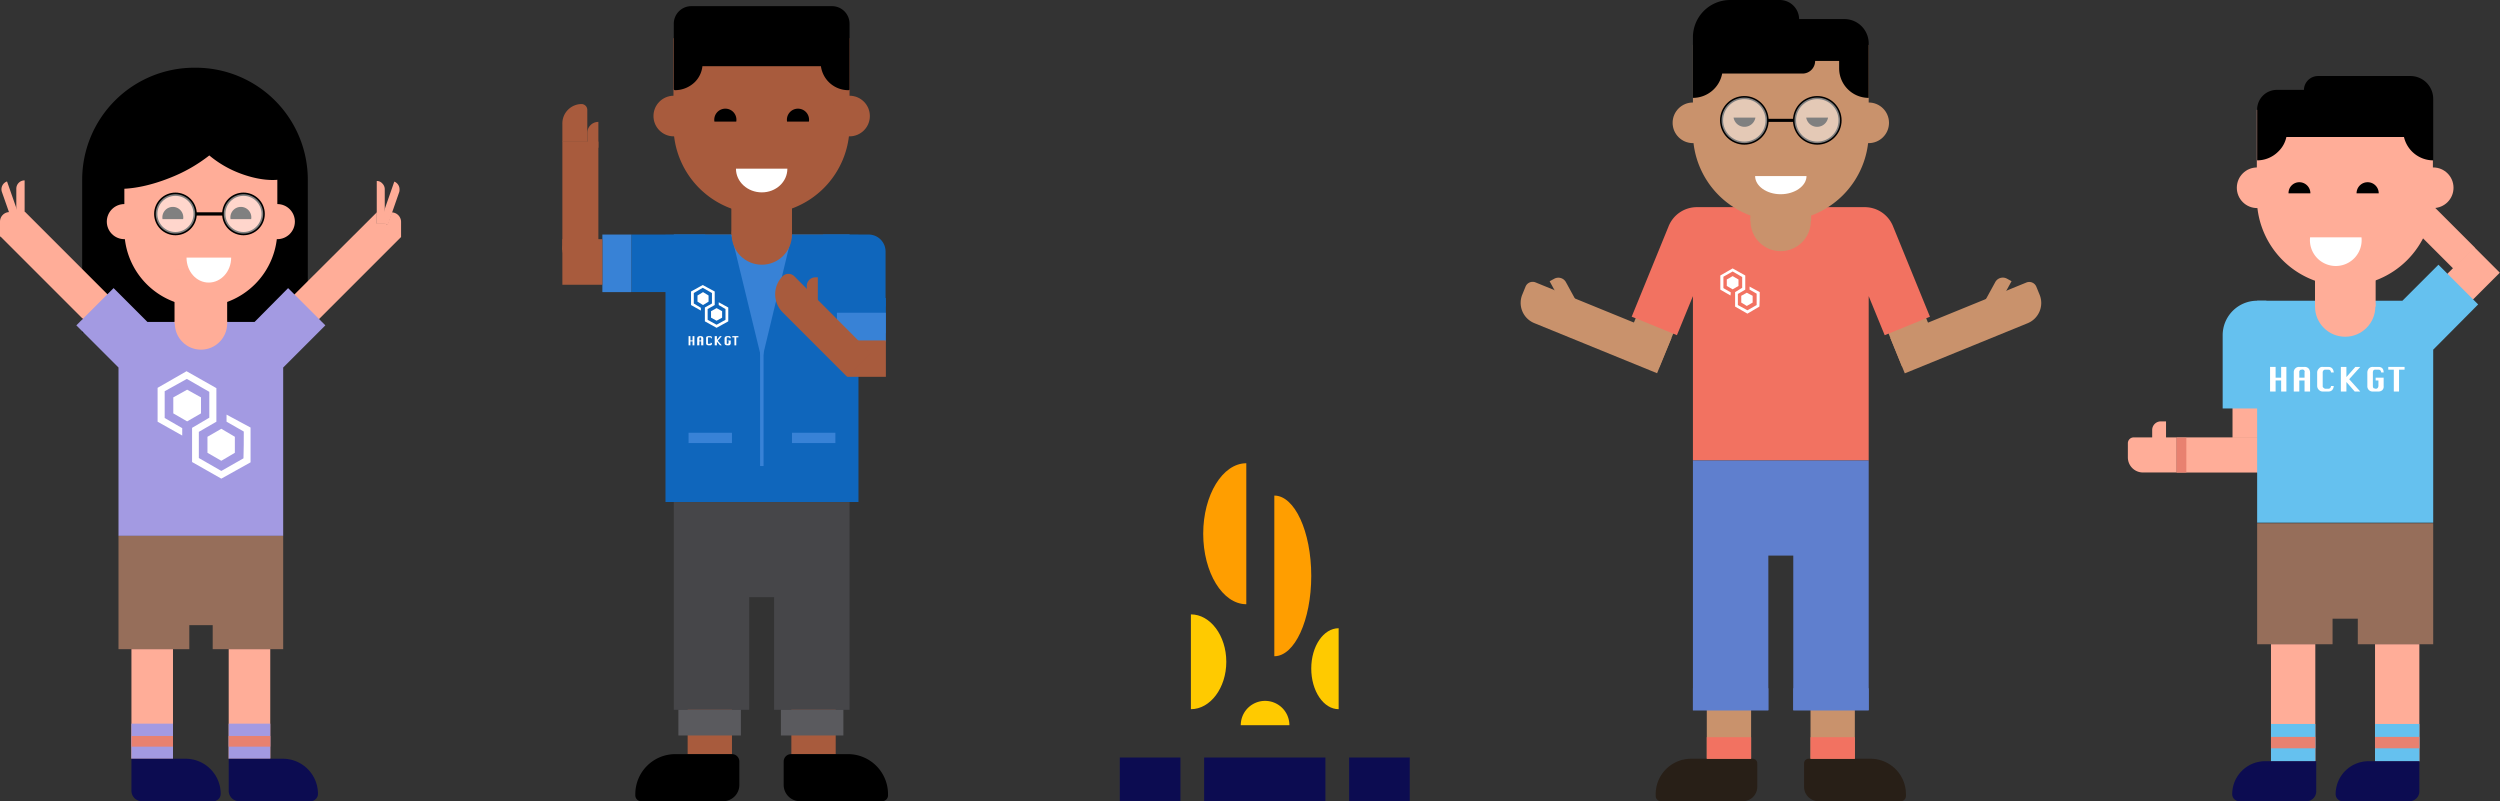 <svg xmlns="http://www.w3.org/2000/svg" width="100%" height="100%" viewBox="0 0 812.2 260.3">
  <rect x="0" y="0" width="812.2" height="260.3" fill="#333333" stroke="none"/>
  <defs>
    <style>
      .cls-1 {
        isolation: isolate;
      }

      .cls-2 {
        fill: #0c0c51;
      }

      .cls-3 {
        fill: #ff9e00;
      }

      .cls-4 {
        fill: #ffca00;
      }

      .cls-5 {
        fill: #0f66bc;
      }

      .cls-6, .cls-7 {
        fill: #a85b3d;
      }

      .cls-15, .cls-20, .cls-7 {
        mix-blend-mode: multiply;
      }

      .cls-8 {
        fill: #3882d6;
      }

      .cls-9 {
        fill: #464649;
      }

      .cls-10 {
        fill: #5a5a5e;
      }

      .cls-11, .cls-29 {
        fill: #fff;
      }

      .cls-12, .cls-22, .cls-28 {
        fill: none;
        stroke-miterlimit: 10;
      }

      .cls-12 {
        stroke: #3882d6;
        stroke-width: 1.12px;
      }

      .cls-13, .cls-15 {
        fill: #ffad98;
      }

      .cls-14 {
        fill: #65c1ef;
      }

      .cls-16 {
        fill: #966e5a;
      }

      .cls-17 {
        fill: #e88170;
      }

      .cls-18, .cls-20 {
        fill: #c9926c;
      }

      .cls-19, .cls-26 {
        fill: #f27261;
      }

      .cls-21, .cls-25 {
        fill: #5f7fce;
      }

      .cls-22, .cls-28 {
        stroke: #000;
      }

      .cls-23, .cls-29 {
        opacity: 0.5;
      }

      .cls-24 {
        fill: #281f17;
      }

      .cls-25, .cls-26 {
        mix-blend-mode: screen;
      }

      .cls-27 {
        fill: #a39ae2;
      }

      .cls-28 {
        stroke-width: 1.06px;
      }

      @keyframes wave {
        from {
          transform: rotate(15deg);
        } to {
          transform: rotate(-15deg);
        }
      }

      #wave-arm {
        transform-origin: 188.55px 80.29px;
        animation: wave 1s infinite alternate-reverse linear;
      }
    </style>
  </defs>
  <title>Letter from our Team</title>
  <g class="cls-1">
    <g id="Layer_1" data-name="Layer 1">
      <g>
        <g>
          <rect class="cls-2" x="391.2" y="246.1" width="39.4" height="14.16"/>
          <rect class="cls-2" x="438.3" y="246.1" width="19.7" height="14.16"/>
          <rect class="cls-2" x="363.8" y="246.1" width="19.7" height="14.16"/>
          <path class="cls-3" d="M404.9,196.3c-7.7,0-14-10.3-14-22.9s6.3-22.9,14-22.9"/>
          <path class="cls-4" d="M434.9,230.4c-4.9,0-8.9-5.9-8.9-13.2s4-13.1,8.9-13.1"/>
          <path class="cls-4" d="M386.9,199.6c6.3,0,11.5,6.9,11.5,15.4s-5.2,15.4-11.5,15.4"/>
          <path class="cls-3" d="M414,161c6.6,0,12,11.7,12,26.1s-5.4,26.1-12,26.1"/>
          <path class="cls-4" d="M403.1,235.6a7.9,7.9,0,1,1,15.8,0"/>
        </g>
        <rect class="cls-5" x="277.6" y="96.8" width="10.2" height="11.48"/>
        <!-- rotation center is arm's bottom, centered by arm width to bottom -->
        <!-- <g id="wave-arm" transform="rotate(0, 182.7 + 11.7 / 2, 46 + 46.14 - 11.7 / 2)"> -->
        <g id="wave-arm">
          <path class="cls-6" d="M194.4,39.6h0a0,0,0,0,1,0,0v8.2a.4.4,0,0,1-.4.4h-2.8a.4.4,0,0,1-.4-.4V43.1A3.6,3.6,0,0,1,194.4,39.6Z"/>
          <path class="cls-6" d="M188.9,33.8h0a1.9,1.9,0,0,1,1.9,1.9V46.1a0,0,0,0,1,0,0h-8.1a0,0,0,0,1,0,0V40A6.3,6.3,0,0,1,188.9,33.8Z"/>
          <rect class="cls-6" x="182.7" y="46" width="11.7" height="35.14"/>
          <rect class="cls-6" x="182.7" y="76" width="11.7" height="10" rx="5"/>
        </g>
        <path class="cls-6" d="M218.9,12.4H276a0,0,0,0,1,0,0V40.9a28.6,28.6,0,0,1-28.6,28.6h0a28.6,28.6,0,0,1-28.6-28.6V12.4a0,0,0,0,1,0,0Z"/>
        <circle class="cls-6" cx="276" cy="37.7" r="6.6"/>
        <path class="cls-7" d="M276,34.5a3.2,3.2,0,1,1,0,6.3"/>
        <path class="cls-7" d="M250.2,46a2.7,2.7,0,0,1-2.7,2.8,2.8,2.8,0,0,1-2.8-2.8"/>
        <circle class="cls-6" cx="218.9" cy="37.7" r="6.6"/>
        <g>
          <path d="M232.1,39.5a3.6,3.6,0,1,1,7.1,0"/>
          <path d="M255.7,39.5a3.6,3.6,0,1,1,7.1,0"/>
        </g>
        <rect class="cls-8" x="218.9" y="76.2" width="57.1" height="86.82"/>
        <path class="cls-7" d="M218.9,40.8a3.2,3.2,0,1,1,0-6.3"/>
        <rect class="cls-6" x="223.4" y="204.8" width="14.4" height="40.24"/>
        <rect class="cls-6" x="257.1" y="204.8" width="14.4" height="40.24"/>
        <polygon class="cls-9" points="276 163.1 276 230.6 251.5 230.6 251.5 194 243.4 194 243.4 230.6 218.9 230.6 218.9 163.1 276 163.1"/>
        <rect class="cls-10" x="253.7" y="230.6" width="20.3" height="8.34"/>
        <rect class="cls-10" x="220.4" y="230.6" width="20.3" height="8.34"/>
        <path class="cls-5" d="M267.4,76.2h14.8a5.5,5.5,0,0,1,5.5,5.5V99.6a0,0,0,0,1,0,0H267.4a0,0,0,0,1,0,0V76.2A0,0,0,0,1,267.4,76.2Z"/>
        <rect class="cls-5" x="205.1" y="76.2" width="24" height="18.68"/>
        <polygon class="cls-5" points="278.9 76.3 278.9 163.1 216.2 163.1 216.2 76.3 237.6 76.3 247.5 117 257.3 76.3 278.9 76.3"/>
        <g>
          <rect class="cls-6" x="237.6" y="56.2" width="19.7" height="20"/>
          <circle class="cls-6" cx="247.5" cy="76.2" r="9.8"/>
        </g>
        <path class="cls-11" d="M239.1,54.8c0,4.3,3.8,7.7,8.4,7.7s8.3-3.4,8.3-7.7Z"/>
        <line class="cls-12" x1="247.5" y1="108.3" x2="247.5" y2="151.4"/>
        <rect class="cls-8" x="257.3" y="140.6" width="14.1" height="3.34"/>
        <rect class="cls-8" x="223.7" y="140.6" width="14.1" height="3.34"/>
        <rect class="cls-8" x="191" y="80.9" width="18.7" height="9.4" transform="translate(286 -114.8) rotate(90)"/>
        <rect class="cls-8" x="271.9" y="101.7" width="15.9" height="9.4" transform="translate(559.7 212.7) rotate(180)"/>
        <rect class="cls-6" x="182.7" y="77.7" width="13" height="14.81"/>
        <rect class="cls-6" x="275.2" y="110.6" width="12.6" height="11.82"/>
        <path class="cls-6" d="M254.3,101.5l20.8,20.8,7.7-7.7L258,89.7a2.7,2.7,0,0,0-3.7,0h0A8.3,8.3,0,0,0,254.3,101.5Z"/>
        <g>
          <path class="cls-11" d="M227.7,100.9l-3.2-1.8V94.7l3.8-2.1,3.9,2.1v4.4l-2.3,1.3v3.5l2.9,1.6,2.9-1.6v-3.5l-2.2-1.3v-.9l3.1,1.7v4.5l-3.8,2.1-3.8-2.1V99.9l2.3-1.3V95.2l-3-1.7-2.9,1.7v3.4l2.3,1.4Z"/>
          <polygon class="cls-11" points="226.6 96 226.6 98 228.4 99.1 230.2 98 230.2 96 228.4 94.9 226.6 96"/>
          <polygon class="cls-11" points="231 101.1 231 103.2 232.8 104.2 234.6 103.2 234.6 101.1 232.8 100.1 231 101.1"/>
        </g>
        <path d="M276,7.7V28.9c0,.3-.1.4-.4.4a9,9,0,0,1-8.9-7.8H228.2a8.5,8.5,0,0,1-2.5,5.2,9.3,9.3,0,0,1-6.4,2.6.4.4,0,0,1-.4-.4V7.7A5.7,5.7,0,0,1,224.6,2h45.7A5.7,5.7,0,0,1,276,7.7Z"/>
        <path d="M257,245h18.5a13,13,0,0,1,13,13v.4a1.9,1.9,0,0,1-1.9,1.9H259.9a5.3,5.3,0,0,1-5.3-5.3v-7.6A2.4,2.4,0,0,1,257,245Z"/>
        <path d="M211.7,245h26.7a1.9,1.9,0,0,1,1.9,1.9v.4a13,13,0,0,1-13,13H208.9a2.4,2.4,0,0,1-2.4-2.4v-7.6A5.3,5.3,0,0,1,211.7,245Z" transform="translate(446.7 505.3) rotate(180)"/>
        <g>
          <path class="cls-11" d="M223.7,112.2v-3h.6v1.4h.7v-1.4h.6v3H225v-1.3h-.7v1.3Z"/>
          <path class="cls-11" d="M226.5,112.2v-2.3c0-.2.1-.3.2-.5l.5-.2h.6l.5.2c.1.2.2.3.2.5v2.3h-.7v-1.3h-.6v1.3Zm.7-1.6h.6v-.7c0-.1,0-.2-.1-.2s-.1-.1-.2-.1-.2,0-.2.1-.1.1-.1.2Z"/>
          <path class="cls-11" d="M231.3,111.5c0,.5-.2.7-.6.7H230l-.4-.2c-.2-.1-.2-.3-.2-.5v-1.6a.9.9,0,0,1,.1-.5l.5-.2h.7c.4,0,.6.2.6.7H231a.3.3,0,0,0-.3-.3h-.6a.3.3,0,0,0-.1.2v1.9h.6c.2,0,.3-.1.3-.4Z"/>
          <path class="cls-11" d="M232.2,112.2v-3h.7v1.2l1-1.2h.6l-1.3,1.5,1.3,1.5h-.6l-1-1.2v1.2Z"/>
          <path class="cls-11" d="M236.4,110.6h1v.9a.6.6,0,0,1-.2.5.6.6,0,0,1-.5.2h-.6l-.5-.2a.8.8,0,0,1-.2-.5v-1.6c0-.2.1-.3.2-.5l.5-.2h.6a.6.6,0,0,1,.7.7H237a.3.3,0,0,0-.3-.3h-.6v2.1h.3c.2,0,.3-.1.3-.4v-.6h-.3Z"/>
          <path class="cls-11" d="M238.6,112.2v-2.6h-.7v-.4h2v.4h-.7v2.6Z"/>
        </g>
        <rect class="cls-13" x="707.1" y="142.1" width="40.4" height="11.42"/>
        <rect class="cls-13" x="725.3" y="127.1" width="13.1" height="15.16"/>
        <rect class="cls-13" x="791" y="79.8" width="11.8" height="31.55" transform="translate(300.9 -535.5) rotate(45)"/>
        <path class="cls-13" d="M790.8,61.2h.6a4.6,4.6,0,0,1,4.6,4.6V87.7a0,0,0,0,1,0,0h-9.8a0,0,0,0,1,0,0V65.8a4.6,4.6,0,0,1,4.6-4.6Z" transform="translate(179.1 581.2) rotate(-45)"/>
        <polygon class="cls-14" points="733.3 113.6 733.3 169.8 790.5 169.8 790.5 113.6 805.1 98.9 792.2 86 780.5 97.7 743.3 97.7 733.3 97.7 733.3 113.6"/>
        <path class="cls-13" d="M733.3,35.7h57.1a0,0,0,0,1,0,0V64.3a28.6,28.6,0,0,1-28.6,28.6h0a28.6,28.6,0,0,1-28.6-28.6V35.7a0,0,0,0,1,0,0Z"/>
        <circle class="cls-13" cx="790.5" cy="61" r="6.6"/>
        <path class="cls-15" d="M790.5,57.8a3.1,3.1,0,0,1,3.1,3.2,3.2,3.2,0,0,1-3.1,3.2"/>
        <path class="cls-15" d="M758.5,69.4a2.7,2.7,0,0,1-5.4,0"/>
        <circle class="cls-13" cx="733.3" cy="61" r="6.6"/>
        <g>
          <path d="M743.5,62.8a3.5,3.5,0,0,1,3.5-3.6,3.6,3.6,0,0,1,3.6,3.6"/>
          <path d="M765.6,62.8a3.6,3.6,0,1,1,7.2,0"/>
        </g>
        <g>
          <rect class="cls-13" x="752.1" y="79.6" width="19.7" height="20"/>
          <circle class="cls-13" cx="761.9" cy="99.6" r="9.8"/>
        </g>
        <path class="cls-11" d="M750.5,77.1a8.4,8.4,0,1,0,16.7,0Z"/>
        <path class="cls-15" d="M733.3,64.2a3.2,3.2,0,0,1-3.1-3.2,3.1,3.1,0,0,1,3.1-3.2"/>
        <polygon class="cls-16" points="790.5 170 790.5 209.3 766 209.3 766 201 757.8 201 757.8 209.3 733.3 209.3 733.3 170 790.5 170"/>
        <rect class="cls-13" x="737.8" y="209.3" width="14.4" height="38.01"/>
        <rect class="cls-13" x="771.6" y="209.3" width="14.4" height="38.01"/>
        <rect class="cls-14" x="771.6" y="235.2" width="14.4" height="12.17"/>
        <rect class="cls-14" x="737.8" y="235.2" width="14.4" height="12.17"/>
        <rect class="cls-17" x="771.6" y="239.4" width="14.4" height="3.71"/>
        <rect class="cls-17" x="737.8" y="239.4" width="14.4" height="3.71"/>
        <path d="M790.5,32.1v20a9.8,9.8,0,0,1-9.5-7.6H742.8a9.1,9.1,0,0,1-2.6,4.7,9.7,9.7,0,0,1-6.9,2.9V35.5a6.4,6.4,0,0,1,6.4-6.3h8.8a4.6,4.6,0,0,1,4.6-4.5h30A7.4,7.4,0,0,1,790.5,32.1Z"/>
        <path class="cls-2" d="M769.5,247.3H786a0,0,0,0,1,0,0v9.8a3.2,3.2,0,0,1-3.2,3.2H761.1a2.3,2.3,0,0,1-2.3-2.3v0A10.7,10.7,0,0,1,769.5,247.3Z"/>
        <path class="cls-2" d="M736,247.3h16.5a0,0,0,0,1,0,0v9.8a3.2,3.2,0,0,1-3.2,3.2H727.5a2.3,2.3,0,0,1-2.3-2.3v0A10.7,10.7,0,0,1,736,247.3Z"/>
        <path class="cls-14" d="M733.3,97.7h3a0,0,0,0,1,0,0v35a0,0,0,0,1,0,0H722.1a0,0,0,0,1,0,0V108.9A11.2,11.2,0,0,1,733.3,97.7Z"/>
        <g>
          <path class="cls-13" d="M707.1,142.1H693.2a1.9,1.9,0,0,0-1.9,1.9v4.6a4.9,4.9,0,0,0,4.9,4.9h10.9"/>
          <path class="cls-13" d="M702,136.9h1.7a0,0,0,0,1,0,0v9.4a0,0,0,0,1,0,0h-4.5a0,0,0,0,1,0,0v-6.6A2.8,2.8,0,0,1,702,136.9Z"/>
        </g>
        <g>
          <path class="cls-11" d="M737.5,127.2v-8h1.8v3.5h1.8v-3.5h1.7v8h-1.7v-3.6h-1.8v3.6Z"/>
          <path class="cls-11" d="M745.2,127.2V121a1.7,1.7,0,0,1,1.8-1.8h1.7a1.7,1.7,0,0,1,1.3.5,2.1,2.1,0,0,1,.5,1.3v6.2h-1.8v-3.6H747v3.6Zm1.8-4.5h1.7V121a.7.7,0,0,0-.9-.9.7.7,0,0,0-.6.2.8.8,0,0,0-.2.7Z"/>
          <path class="cls-11" d="M758.2,125.4q-.2,1.8-1.8,1.8h-1.8a1.7,1.7,0,0,1-1.2-.5,1.8,1.8,0,0,1-.6-1.3V121a1.8,1.8,0,0,1,.6-1.3,1.3,1.3,0,0,1,1.2-.5h1.8q1.6,0,1.8,1.8h-.9q-.1-.9-.9-.9h-.9a.7.7,0,0,0-.6.2.9.9,0,0,0-.3.7v4.4a.6.6,0,0,0,.3.6.9.9,0,0,0,.6.3h.9q.8,0,.9-.9Z"/>
          <path class="cls-11" d="M760.5,127.2v-8h1.8v3.3l2.9-3.3h1.6l-3.6,4,3.6,4H765l-2.7-3.1v3.1Z"/>
          <path class="cls-11" d="M771.8,122.7h2.6v2.7a1.6,1.6,0,0,1-.5,1.4,1.9,1.9,0,0,1-1.2.4h-1.8a1.7,1.7,0,0,1-1.8-1.8V121a2.1,2.1,0,0,1,.5-1.3,1.7,1.7,0,0,1,1.3-.5h1.8c1.1,0,1.7.6,1.7,1.8h-.8q-.1-.9-.9-.9h-.9a.8.8,0,0,0-.7.2,1.4,1.4,0,0,0-.2.7v4.4a1.4,1.4,0,0,0,.2.7l.7.2q.8,0,.9-.9v-1.8h-.9Z"/>
          <path class="cls-11" d="M777.7,127.2v-7.1h-1.8v-.9h5.3v.9h-1.8v7.1Z"/>
        </g>
        <rect class="cls-17" x="707.1" y="142.2" width="3.2" height="11.3"/>
        <polygon class="cls-18" points="552.3 87 543.6 108.4 539.1 119.2 526.9 114.3 531.4 103.4 540.1 82 552.3 87"/>
        <rect class="cls-18" x="610.9" y="83.2" width="13.2" height="34.86" transform="translate(1227.2 -39.7) rotate(157.8)"/>
        <path class="cls-18" d="M621.7,99.9h43.1a0,0,0,0,1,0,0v12.4a0,0,0,0,1,0,0H617.1a2.5,2.5,0,0,1-2.5-2.5V107A7.1,7.1,0,0,1,621.7,99.9Z" transform="translate(1272.1 -37.4) rotate(157.8)"/>
        <path class="cls-19" d="M627,102.9l-14.7,6-5.2-12.7v53.4H550V96.2l-5.2,12.7-1.2-.5-12.2-5-1.3-.5,12-29.4a9.9,9.9,0,0,1,9.2-6.2h54.5a9.9,9.9,0,0,1,9.2,6.2Z"/>
        <path class="cls-18" d="M649.5,89.3h1.7a0,0,0,0,1,0,0v11.4a0,0,0,0,1,0,0h-4.5a0,0,0,0,1,0,0V92.1a2.8,2.8,0,0,1,2.8-2.8Z" transform="translate(125.2 -299.7) rotate(28.7)"/>
        <rect class="cls-18" x="554.5" y="211.8" width="14.4" height="34.75"/>
        <rect class="cls-18" x="588.2" y="211.8" width="14.4" height="34.75"/>
        <path class="cls-18" d="M550,14.6h57.1a0,0,0,0,1,0,0V43.2a28.6,28.6,0,0,1-28.6,28.6h0A28.6,28.6,0,0,1,550,43.2V14.6a0,0,0,0,1,0,0Z"/>
        <circle class="cls-18" cx="607.1" cy="39.9" r="6.6"/>
        <path class="cls-20" d="M607.1,36.8a3.2,3.2,0,1,1,0,6.3"/>
        <path class="cls-20" d="M581.3,49.3a2.8,2.8,0,1,1-5.5,0l2.7-2.8Z"/>
        <circle class="cls-18" cx="550" cy="39.9" r="6.6"/>
        <g>
          <path d="M593.9,38.2a3.6,3.6,0,0,1-7.1,0"/>
          <path d="M570.3,38.2a3.6,3.6,0,0,1-7.1,0"/>
        </g>
        <g>
          <path class="cls-11" d="M562.2,96l-3.3-1.9V89.5l4-2.3,4.1,2.3v4.6l-2.4,1.4v3.6l3.1,1.7,3-1.7V95.4l-2.3-1.3v-1l3.3,1.8c0,1.6,0,3.1-.1,4.7l-3.9,2.3-4-2.3V94.9l2.3-1.4V90l-3.1-1.8-3,1.7v3.7l2.4,1.4Z"/>
          <polygon class="cls-11" points="561 90.8 561 92.9 562.9 94 564.8 92.9 564.8 90.8 562.9 89.7 561 90.8"/>
          <polygon class="cls-11" points="565.7 96.1 565.7 98.3 567.5 99.4 569.4 98.3 569.4 96.1 567.5 95.1 565.7 96.1"/>
        </g>
        <g>
          <rect class="cls-18" x="568.7" y="51.8" width="19.7" height="20"/>
          <circle class="cls-18" cx="578.5" cy="71.8" r="9.8"/>
        </g>
        <path class="cls-11" d="M570.2,57.2c0,3.2,3.7,5.9,8.3,5.9s8.4-2.7,8.4-5.9Z"/>
        <path class="cls-20" d="M550,43.1a3.2,3.2,0,1,1,0-6.3"/>
        <polygon class="cls-21" points="607.1 149.6 607.1 230.8 582.6 230.8 582.6 180.5 574.5 180.5 574.5 230.8 550 230.8 550 149.6 607.1 149.6"/>
        <path d="M607.1,14.1V31.8a9.6,9.6,0,0,1-9.6-9.6V19.8h-7.8a4.1,4.1,0,0,1-4.1,4.1H559.5a9.7,9.7,0,0,1-9.5,7.9V12.2A12.1,12.1,0,0,1,562.1,0h16.1a6.3,6.3,0,0,1,6.3,6.2h14.8A7.9,7.9,0,0,1,607.1,14.1Z"/>
        <g>
          <circle class="cls-22" cx="590.4" cy="39.1" r="7.4"/>
          <circle class="cls-22" cx="566.7" cy="39.1" r="7.4"/>
          <line class="cls-22" x1="574.1" y1="39.1" x2="583" y2="39.1"/>
        </g>
        <g class="cls-23">
          <circle class="cls-11" cx="590.4" cy="39.1" r="7.4"/>
          <circle class="cls-11" cx="566.7" cy="39.1" r="7.4"/>
        </g>
        <path class="cls-24" d="M542.6,246.5h26.7a1.7,1.7,0,0,1,1.7,1.7v.6a11.5,11.5,0,0,1-11.5,11.5h-20a1.5,1.5,0,0,1-1.5-1.5v-7.6A4.7,4.7,0,0,1,542.6,246.5Z" transform="translate(1108.9 506.8) rotate(180)"/>
        <path class="cls-24" d="M587.6,246.5h20A11.5,11.5,0,0,1,619.2,258v.6a1.7,1.7,0,0,1-1.7,1.7H590.8a4.7,4.7,0,0,1-4.7-4.7V248a1.5,1.5,0,0,1,1.5-1.5Z"/>
        <rect class="cls-25" x="550" y="223.6" width="24.5" height="7.11"/>
        <rect class="cls-25" x="582.6" y="223.6" width="24.5" height="7.11"/>
        <rect class="cls-19" x="554.5" y="239.5" width="14.4" height="7.03"/>
        <rect class="cls-19" x="588.2" y="239.5" width="14.4" height="7.03"/>
        <rect class="cls-26" x="586.8" y="88.1" width="11.9" height="2.39"/>
        <rect class="cls-26" x="586.8" y="92.3" width="11.9" height="8.36"/>
        <path class="cls-18" d="M494.8,99.9h47.7a0,0,0,0,1,0,0v12.4a0,0,0,0,1,0,0H499.4a7.1,7.1,0,0,1-7.1-7.1v-2.8A2.5,2.5,0,0,1,494.8,99.9Z" transform="translate(78.5 -187.7) rotate(22.2)"/>
        <path class="cls-18" d="M505.9,89.3h4.5a0,0,0,0,1,0,0v11.4a0,0,0,0,1,0,0h-1.7a2.8,2.8,0,0,1-2.8-2.8V89.3A0,0,0,0,1,505.9,89.3Z" transform="translate(999.5 -65.4) rotate(151.3)"/>
        <path class="cls-6" d="M264.9,90.1h.8a0,0,0,0,1,0,0v8.6a0,0,0,0,1,0,0h-3.6a0,0,0,0,1,0,0V92.9A2.8,2.8,0,0,1,264.9,90.1Z"/>
        <g>
          <path d="M63.1,22h.6A36.4,36.4,0,0,1,100,58.4V108a0,0,0,0,1,0,0H26.7a0,0,0,0,1,0,0V58.4A36.4,36.4,0,0,1,63.1,22Z"/>
          <path class="cls-13" d="M130.3,72.1V77l-31,31a.5.5,0,0,1-.7,0l-7.3-7.3a.5.5,0,0,1,0-.7l31.1-31v3.6H125l1,.4v-.3l1.3-3.7A3.1,3.1,0,0,1,130.3,72.1Z"/>
          <g>
            <path class="cls-13" d="M14.6,66.3H24.8a.5.5,0,0,1,.5.5v43.9a0,0,0,0,1,0,0H14a0,0,0,0,1,0,0V66.8a.5.5,0,0,1,.5-.5Z" transform="translate(96.2 137.1) rotate(135)"/>
            <path class="cls-13" d="M0,68.8H8a0,0,0,0,1,0,0v4.8a3.1,3.1,0,0,1-3.1,3.1H0a0,0,0,0,1,0,0v-8A0,0,0,0,1,0,68.8Z" transform="translate(8 145.6) rotate(-180)"/>
            <path class="cls-13" d="M5.3,58.6H8a0,0,0,0,1,0,0V69.8a2.7,2.7,0,0,1-2.7,2.7h0a0,0,0,0,1,0,0V58.6A0,0,0,0,1,5.3,58.6Z" transform="translate(13.3 131.1) rotate(-180)"/>
            <path class="cls-13" d="M2,58.9H4.7a0,0,0,0,1,0,0V70.1A2.7,2.7,0,0,1,2,72.7H2a0,0,0,0,1,0,0V58.9A0,0,0,0,1,2,58.9Z" transform="translate(28.2 126.9) rotate(160.7)"/>
          </g>
          <path class="cls-13" d="M40.4,49.9H90.1a0,0,0,0,1,0,0V74.8A24.8,24.8,0,0,1,65.3,99.6h0A24.8,24.8,0,0,1,40.4,74.8V49.9a0,0,0,0,1,0,0Z"/>
          <circle class="cls-13" cx="90.1" cy="72" r="5.7"/>
          <polygon class="cls-13" points="126.1 72.7 126 73 125 72.6 122.4 72.6 122.4 69 124 70.6 125 71.7 126.1 72.7"/>
          <path class="cls-15" d="M90.1,69.2a2.8,2.8,0,1,1,0,5.5"/>
          <path class="cls-15" d="M71.2,77.8a2.8,2.8,0,0,1-4,0l2-2Z"/>
          <circle class="cls-13" cx="40.4" cy="72" r="5.7"/>
          <g>
            <path d="M52.8,71.2a3.4,3.4,0,1,1,6.7,0"/>
            <path d="M74.9,71.2a3.4,3.4,0,1,1,6.7,0"/>
          </g>
          <path d="M30.7,57.6c1.4,4.9,12.3,5,24.2.3A50.6,50.6,0,0,0,68,50.5a34.6,34.6,0,0,0,10.2,5.9C87.6,59.9,96,58.9,96.9,54s-6-11.7-15.4-15.3c-5.1-1.9-10-2.5-13.4-1.8s-11.3.5-18.4,3.3C37.7,45,29.2,52.8,30.7,57.6Z"/>
          <polygon class="cls-27" points="105.7 105.7 92 119.4 92 174.1 38.5 174.1 38.5 119.4 24.8 105.7 36.9 93.6 47.9 104.6 82.7 104.6 93.6 93.6 105.7 105.7"/>
          <g>
            <rect class="cls-13" x="56.7" y="87.7" width="17.1" height="17.39"/>
            <circle class="cls-13" cx="65.3" cy="105.1" r="8.5"/>
          </g>
          <path class="cls-11" d="M60.6,83.7c0,4.5,3.2,8.1,7.2,8.1s7.3-3.6,7.3-8.1Z"/>
          <path class="cls-15" d="M40.4,74.7a2.8,2.8,0,0,1,0-5.5"/>
          <polygon class="cls-16" points="92 174.1 92 210.9 69.1 210.9 69.1 203.1 61.5 203.1 61.5 210.9 38.5 210.9 38.5 174.1 92 174.1"/>
          <rect class="cls-13" x="42.7" y="210.9" width="13.5" height="35.58"/>
          <rect class="cls-13" x="74.3" y="210.9" width="13.5" height="35.58"/>
          <rect class="cls-27" x="74.3" y="235.1" width="13.5" height="11.39"/>
          <rect class="cls-27" x="42.7" y="235.1" width="13.5" height="11.39"/>
          <rect class="cls-17" x="74.3" y="239.1" width="13.5" height="3.47"/>
          <rect class="cls-17" x="42.7" y="239.1" width="13.5" height="3.47"/>
          <g>
            <path class="cls-11" d="M59.2,141.5l-8-4.5V126l9.4-5.4,9.7,5.5V137l-5.7,3.3v8.5l7.3,4.2,7.2-4.1c.1-2.9.1-5.8.1-8.7L73.6,137v-2.3l7.8,4.2v11.3l-9.5,5.3-9.5-5.4V139l5.6-3.3v-8.4l-7.3-4.2-7.2,4v8.7l5.7,3.3Z"/>
            <polygon class="cls-11" points="56.3 129.1 56.3 134.3 60.8 136.9 65.3 134.3 65.3 129.1 60.8 126.6 56.3 129.1"/>
            <polygon class="cls-11" points="67.4 141.9 67.4 147.1 71.9 149.7 76.3 147.1 76.3 141.9 71.9 139.3 67.4 141.9"/>
          </g>
          <path class="cls-2" d="M45.1,246.5H68.3a3.4,3.4,0,0,1,3.4,3.4v10.4a0,0,0,0,1,0,0H54.1a11.4,11.4,0,0,1-11.4-11.4v0a2.4,2.4,0,0,1,2.4-2.4Z" transform="translate(114.4 506.8) rotate(180)"/>
          <path class="cls-2" d="M76.7,246.5H99.9a3.4,3.4,0,0,1,3.4,3.4v10.4a0,0,0,0,1,0,0H85.7a11.4,11.4,0,0,1-11.4-11.4v0a2.4,2.4,0,0,1,2.4-2.4Z" transform="translate(177.6 506.8) rotate(180)"/>
          <g>
            <g>
              <circle class="cls-28" cx="57" cy="69.5" r="6.4"/>
              <circle class="cls-28" cx="79.1" cy="69.5" r="6.4"/>
              <line class="cls-28" x1="63.3" y1="69.5" x2="72.7" y2="69.5"/>
            </g>
            <g>
              <circle class="cls-29" cx="57" cy="69.5" r="6.4"/>
              <circle class="cls-29" cx="79.1" cy="69.5" r="6.4"/>
            </g>
          </g>
          <path class="cls-13" d="M127.4,69l-1.3,3.7V73l-1-.4h-2.6V69h5Z"/>
          <path class="cls-13" d="M125,61.5V72.6h-2.6V58.8a2.3,2.3,0,0,1,1.8.8A2.6,2.6,0,0,1,125,61.5Z"/>
          <path class="cls-13" d="M129.8,61.6a2.5,2.5,0,0,1-.1.8L127.4,69l-1.3,3.7V73l-1-.4-1.5-.5.5-1.5.6-1.6.4-1.4,3-8.6A2.7,2.7,0,0,1,129.8,61.6Z"/>
        </g>
      </g>
    </g>
  </g>
</svg>
